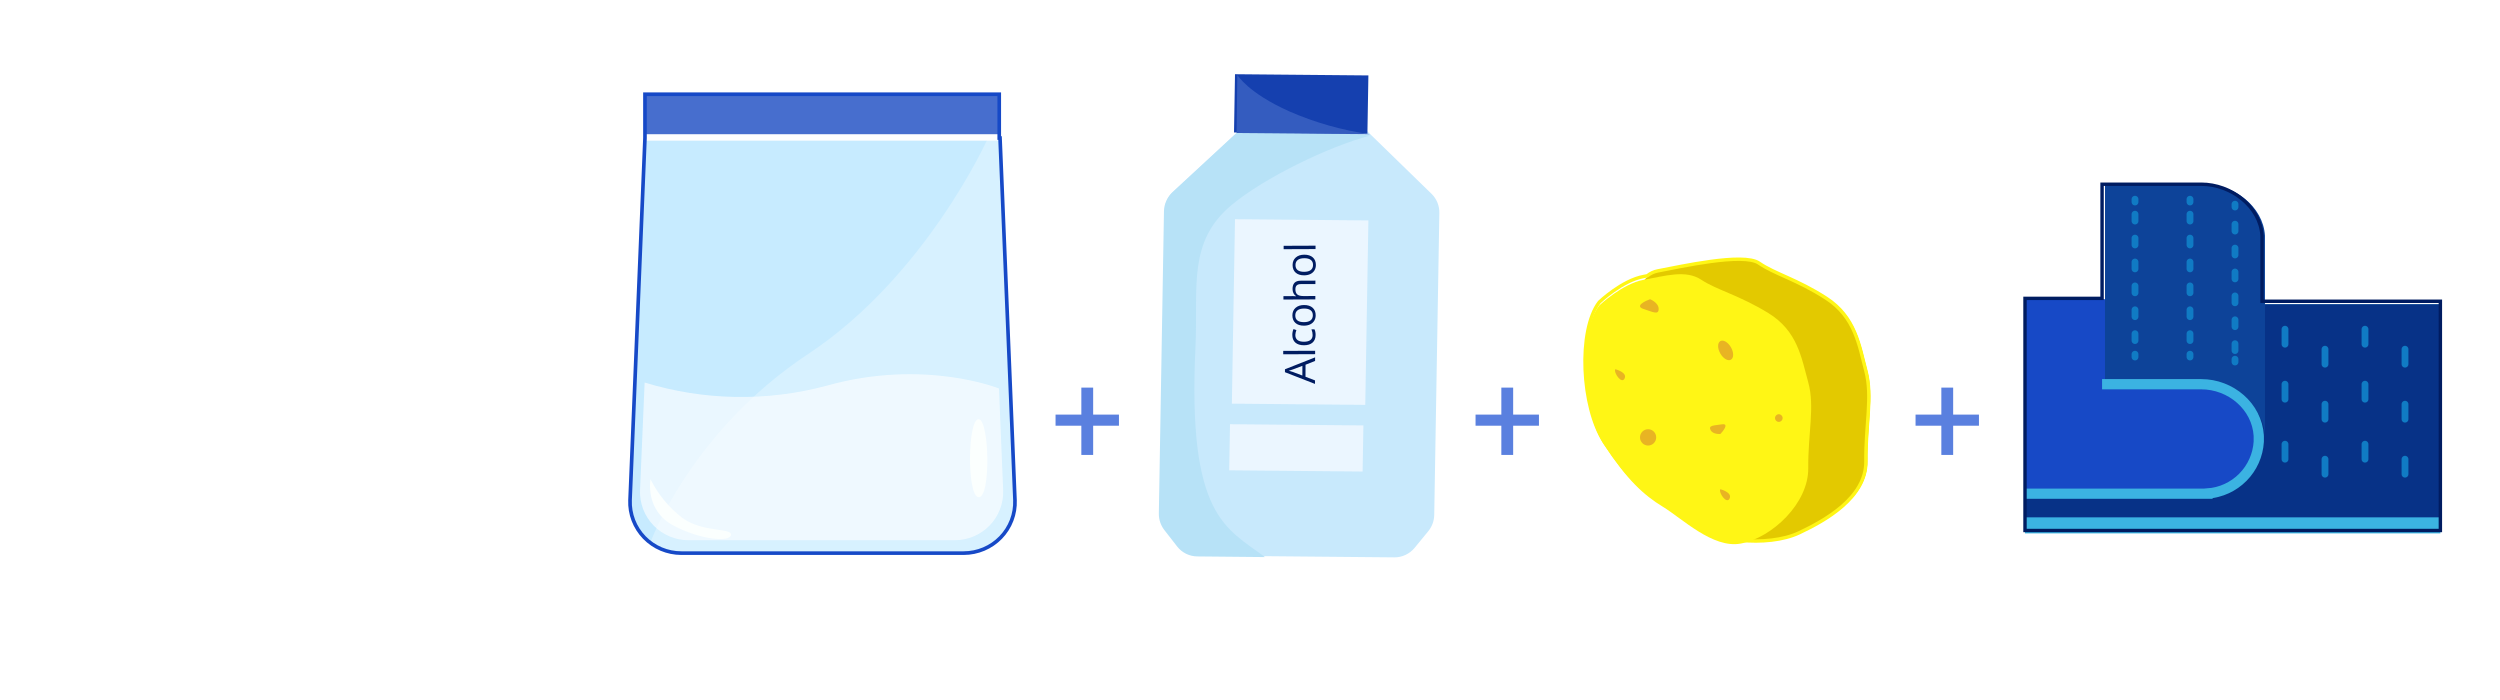 <svg width="500" height="140" viewBox="240 160 500 100" fill="none" xmlns="http://www.w3.org/2000/svg">
    <path d="M728.075 200.842H645V246.681H728.075V200.842Z" fill="#3BB3E2"/>
    <path d="M690 225.842V227.074C690.025 226.664 690.025 226.252 690 225.842V225.842Z" stroke="#0C3689" stroke-width="0.683" stroke-miterlimit="10"/>
    <path d="M728.075 200.842H645V243.469H728.075V200.842Z" fill="#073287"/>
    <path d="M681.501 216.926V199.842H645V238.815H681.501V238.776C684.174 238.586 686.687 237.433 688.572 235.529C690.458 233.626 691.588 231.103 691.753 228.428V227.173C691.422 221.708 686.893 217.504 681.501 216.926Z" fill="#1749C6"/>
    <path d="M680.826 176.842H661V216.734H680.826C686.756 216.734 692.641 221.168 692.994 227.036V187.144C692.641 181.276 686.784 176.842 680.826 176.842Z" fill="#0D4399"/>
    <path d="M645 238.741H681.501V238.702C684.174 238.513 686.687 237.359 688.572 235.456C690.458 233.553 691.588 231.029 691.753 228.355V227.099V227.144C691.394 221.276 686.148 216.842 680.24 216.842H660.414" stroke="#3BB3E2" stroke-width="2.048" stroke-miterlimit="10"/>
    <path d="M697 205.842V208.841" stroke="#107BC4" stroke-width="1.366" stroke-miterlimit="10" stroke-linecap="round"/>
    <path d="M697 216.842V219.835" stroke="#107BC4" stroke-width="1.366" stroke-miterlimit="10" stroke-linecap="round"/>
    <path d="M697 228.842V231.835" stroke="#107BC4" stroke-width="1.366" stroke-miterlimit="10" stroke-linecap="round"/>
    <path d="M705 209.842V212.835" stroke="#107BC4" stroke-width="1.366" stroke-miterlimit="10" stroke-linecap="round"/>
    <path d="M705 220.842V223.835" stroke="#107BC4" stroke-width="1.366" stroke-miterlimit="10" stroke-linecap="round"/>
    <path d="M705 231.842V234.835" stroke="#107BC4" stroke-width="1.366" stroke-miterlimit="10" stroke-linecap="round"/>
    <path d="M713 205.842V208.841" stroke="#107BC4" stroke-width="1.366" stroke-miterlimit="10" stroke-linecap="round"/>
    <path d="M713 216.842V219.835" stroke="#107BC4" stroke-width="1.366" stroke-miterlimit="10" stroke-linecap="round"/>
    <path d="M713 228.842V231.835" stroke="#107BC4" stroke-width="1.366" stroke-miterlimit="10" stroke-linecap="round"/>
    <path d="M721 209.842V212.835" stroke="#107BC4" stroke-width="1.366" stroke-miterlimit="10" stroke-linecap="round"/>
    <path d="M721 220.842V223.835" stroke="#107BC4" stroke-width="1.366" stroke-miterlimit="10" stroke-linecap="round"/>
    <path d="M721 231.842V234.835" stroke="#107BC4" stroke-width="1.366" stroke-miterlimit="10" stroke-linecap="round"/>
    <path d="M667 179.842V180.402" stroke="#107BC4" stroke-width="1.366" stroke-miterlimit="10" stroke-linecap="round"/>
    <path d="M667 182.842V208.962" stroke="#107BC4" stroke-width="1.366" stroke-miterlimit="10" stroke-linecap="round" stroke-dasharray="1.37 3.41"/>
    <path d="M667 210.842V211.402" stroke="#107BC4" stroke-width="1.366" stroke-miterlimit="10" stroke-linecap="round"/>
    <path d="M678 179.842V180.402" stroke="#107BC4" stroke-width="1.366" stroke-miterlimit="10" stroke-linecap="round"/>
    <path d="M678 182.842V208.962" stroke="#107BC4" stroke-width="1.366" stroke-miterlimit="10" stroke-linecap="round" stroke-dasharray="1.37 3.41"/>
    <path d="M678 210.842V211.402" stroke="#107BC4" stroke-width="1.366" stroke-miterlimit="10" stroke-linecap="round"/>
    <path d="M687 180.842V181.402" stroke="#107BC4" stroke-width="1.366" stroke-miterlimit="10" stroke-linecap="round"/>
    <path d="M687 184.842V210.934" stroke="#107BC4" stroke-width="1.366" stroke-miterlimit="10" stroke-linecap="round" stroke-dasharray="1.37 3.41"/>
    <path d="M687 211.842V212.402" stroke="#107BC4" stroke-width="1.366" stroke-miterlimit="10" stroke-linecap="round"/>
    <path d="M692.409 200.255V187.145C692.056 181.276 686.198 176.842 680.24 176.842H660.414V199.678H645V246.095H728.075V200.255H692.409Z" stroke="#001C61" stroke-width="0.683" stroke-miterlimit="10"/>
    <path d="M432.576 250.86H376.26C374.88 250.86 373.514 250.584 372.244 250.047C370.974 249.511 369.826 248.725 368.868 247.737C367.911 246.75 367.164 245.58 366.673 244.299C366.181 243.018 365.955 241.651 366.007 240.281L368.994 167.842H439.848L442.835 240.281C442.887 241.651 442.66 243.018 442.167 244.299C441.675 245.581 440.928 246.75 439.97 247.738C439.012 248.725 437.864 249.511 436.593 250.047C435.323 250.584 433.957 250.86 432.576 250.86Z" fill="#C7EBFF"/>
    <path opacity="0.8" d="M439.854 158.842H369V167.606H439.854V158.842Z" fill="#194AC2"/>
    <path d="M439.854 166.842H369V168.131H439.854V166.842Z" fill="#FEFEFE"/>
    <path opacity="0.7" d="M430.915 248.043H377.7C376.393 248.044 375.1 247.782 373.898 247.274C372.696 246.766 371.61 246.022 370.705 245.087C369.799 244.151 369.094 243.044 368.63 241.83C368.167 240.617 367.955 239.323 368.008 238.027L368.928 216.505C380.772 220.138 393.412 220.355 405.376 217.131C424.853 211.666 439.794 217.701 439.794 217.701L440.632 238.077C440.678 239.371 440.46 240.662 439.992 241.871C439.524 243.08 438.815 244.183 437.908 245.113C437.001 246.044 435.914 246.783 434.712 247.286C433.511 247.789 432.219 248.047 430.915 248.043Z" fill="#FAFDFF"/>
    <path opacity="0.3" d="M439.909 167.842H437.482C437.482 167.842 425.176 195.235 401.621 210.803C378.066 226.372 370 248.682 370 248.682C371.796 250.088 374.015 250.855 376.301 250.86H432.618C433.998 250.86 435.364 250.584 436.634 250.047C437.904 249.511 439.052 248.725 440.009 247.737C440.967 246.75 441.713 245.58 442.205 244.299C442.697 243.018 442.923 241.651 442.87 240.281L439.909 167.842Z" fill="#FAFDFF"/>
    <path d="M440.006 167.606H439.848V158.842H368.994V167.606L366.007 240.045C365.955 241.415 366.181 242.782 366.673 244.063C367.164 245.344 367.911 246.514 368.868 247.502C369.826 248.489 370.974 249.275 372.244 249.812C373.514 250.348 374.88 250.625 376.26 250.625H432.74C434.12 250.625 435.486 250.348 436.756 249.812C438.026 249.275 439.174 248.489 440.132 247.502C441.089 246.514 441.836 245.344 442.327 244.063C442.819 242.782 443.045 241.415 442.993 240.045L440.006 167.606Z" stroke="#1649C7" stroke-width="0.73" stroke-miterlimit="10"/>
    <path d="M370.097 235.842C370.097 235.842 368.931 242.052 374.684 245.106C380.179 248.017 386.027 248.462 386.197 246.984C386.367 245.507 380.633 246.596 376.455 243.573C373.777 241.504 371.603 238.861 370.097 235.842Z" fill="#FBFFFE"/>
    <path d="M435.711 223.842C433.519 223.842 433.342 239.197 435.711 239.441C438.207 239.704 437.898 223.842 435.711 223.842Z" fill="#FBFFFE"/>
    <path d="M566.497 201.447C562.177 207.378 568.126 220.157 572.703 227.419C577.279 234.681 578.081 243.748 581.905 246.201C585.729 248.653 594.937 249.017 600.089 246.59C605.242 244.163 613.542 239.576 613.467 232.294C613.392 225.012 614.815 219.343 613.467 214.22C612.119 209.098 611.352 203.429 605.503 199.651C599.653 195.874 595.177 194.777 592.08 192.622C588.982 190.468 576.161 193.371 571.841 194.18C567.52 194.989 566.497 201.447 566.497 201.447Z" fill="#E3C900"/>
    <path d="M559.862 201.083C555.542 206.726 556.303 222.12 560.865 229.043C565.426 235.966 568.779 239.05 572.578 241.356C576.377 243.662 582.563 249.741 588.116 248.719C594.492 247.541 601.714 240.588 601.649 233.66C601.584 226.732 602.997 221.346 601.649 216.466C600.301 211.586 599.529 206.211 593.68 202.62C587.83 199.03 583.354 198.003 580.252 195.95C577.149 193.897 573.084 195.181 568.779 195.95C564.473 196.719 559.862 201.083 559.862 201.083Z" fill="#FFF615"/>
    <path d="M570.014 199.842C569.217 200.11 566.836 201.197 568.691 201.789C570.545 202.381 571.733 203.063 571.733 201.789C571.733 200.514 570.014 199.842 570.014 199.842Z" fill="#E8B423"/>
    <path d="M584.081 226.794C584.582 226.288 585.936 224.619 584.352 224.867C582.768 225.115 581.64 225.049 582.106 225.995C582.572 226.94 584.081 226.794 584.081 226.794Z" fill="#E8B423"/>
    <path d="M563.064 213.842C562.653 214.459 564.323 216.937 564.919 215.698C565.516 214.459 563.064 213.842 563.064 213.842Z" fill="#E8B423"/>
    <path d="M584.064 237.842C583.653 238.464 585.323 240.942 585.919 239.703C586.516 238.464 584.064 237.842 584.064 237.842Z" fill="#E8B423"/>
    <path d="M586.189 211.936C586.776 211.594 586.777 210.485 586.19 209.46C585.603 208.434 584.651 207.88 584.064 208.222C583.476 208.564 583.476 209.673 584.063 210.699C584.65 211.725 585.602 212.279 586.189 211.936Z" fill="#E8B423"/>
    <path d="M595.762 224.379C596.183 224.379 596.524 224.035 596.524 223.611C596.524 223.186 596.183 222.842 595.762 222.842C595.341 222.842 595 223.186 595 223.611C595 224.035 595.341 224.379 595.762 224.379Z" fill="#E8B423"/>
    <path d="M569.619 229.109C570.513 229.109 571.238 228.378 571.238 227.475C571.238 226.573 570.513 225.842 569.619 225.842C568.725 225.842 568 226.573 568 227.475C568 228.378 568.725 229.109 569.619 229.109Z" fill="#E8B423"/>
    <path d="M613.187 214.2C611.834 209.072 611.072 203.409 605.223 199.631C599.374 195.854 594.898 194.777 591.8 192.622C588.702 190.468 575.881 193.371 571.561 194.18C570.788 194.326 570.063 194.663 569.451 195.161L568.779 195.287C564.438 196.056 559.862 200.42 559.862 200.42C555.542 206.064 556.303 221.457 560.865 228.38C565.426 235.303 568.779 238.388 572.578 240.694C576.377 242.999 582.563 249.078 588.116 248.056C592.126 248.471 596.687 248.056 599.805 246.57C604.967 244.142 613.257 239.556 613.182 232.274C613.107 224.992 614.536 219.323 613.187 214.2Z" stroke="#FFF615" stroke-width="0.683" stroke-miterlimit="10"/>
    <g opacity="0.4" filter="url(#filter0_dddddd)">
        <path d="M305.544 166.842L314.26 174.2L325.305 171.352L329.965 181.763L341.152 183.99L340.833 195.392L349.946 202.251L344.712 212.386L349.946 222.52L340.833 229.38L341.152 240.782L329.965 243.009L325.305 253.42L314.26 250.572L305.544 257.93L296.828 250.572L285.783 253.42L281.123 243.009L269.936 240.782L270.255 229.38L261.142 222.52L266.376 212.386L261.142 202.251L270.255 195.392L269.936 183.99L281.123 181.763L285.783 171.352L296.828 174.2L305.544 166.842Z" fill="#FFF615"/>
    </g>
    <g filter="url(#filter1_dddddd)">
        <path d="M302.544 165.842L311.26 173.2L322.305 170.352L326.965 180.763L338.152 182.99L337.833 194.392L346.946 201.251L341.712 211.386L346.946 221.52L337.833 228.38L338.152 239.782L326.965 242.009L322.305 252.42L311.26 249.572L302.544 256.93L293.828 249.572L282.783 252.42L278.123 242.009L266.936 239.782L267.255 228.38L258.142 221.52L263.376 211.386L258.142 201.251L267.255 194.392L266.936 182.99L278.123 180.763L282.783 170.352L293.828 173.2L302.544 165.842Z" fill="#FFF615"/>
    </g>
    <path d="M542.631 222.92H547.789V225.143H542.631V230.987H540.268V225.143H535.11V222.92H540.268V217.521H542.631V222.92Z" fill="#5A80DF"/>
    <path d="M458.631 222.92H463.789V225.143H458.631V230.987H456.268V225.143H451.11V222.92H456.268V217.521H458.631V222.92Z" fill="#5A80DF"/>
    <path d="M630.631 222.92H635.789V225.143H630.631V230.987H628.268V225.143H623.11V222.92H628.268V217.521H630.631V222.92Z" fill="#5A80DF"/>
    <path d="M526.312 178.769L512.457 165.285L488.979 165.041L474.641 178.302C474.119 178.786 473.699 179.37 473.408 180.02C473.117 180.671 472.961 181.373 472.948 182.084L471.924 242.547C471.909 243.738 472.294 244.895 473.016 245.833L475.576 249.123C476.052 249.735 476.659 250.23 477.352 250.574C478.045 250.917 478.806 251.1 479.581 251.109L518.853 251.474C519.628 251.482 520.396 251.314 521.101 250.983C521.806 250.653 522.43 250.168 522.926 249.564L525.64 246.259C526.398 245.339 526.824 244.188 526.846 242.998L527.87 182.586C527.884 181.874 527.753 181.169 527.485 180.512C527.217 179.856 526.818 179.263 526.312 178.769Z" fill="#C8E9FC"/>
    <path d="M479.446 251.284L492.999 251.417C485.24 245.605 477.483 243.351 479.091 209.478C479.653 197.572 477.406 188.365 486.4 180.931C492.877 175.575 505.6 169.341 514.016 167.119L488.823 165.206L474.486 178.467C473.964 178.95 473.544 179.535 473.253 180.185C472.962 180.836 472.805 181.538 472.793 182.249L471.769 242.712C471.754 243.903 472.139 245.06 472.861 245.998L475.421 249.288C475.898 249.904 476.508 250.403 477.205 250.748C477.901 251.094 478.667 251.277 479.446 251.284Z" fill="#B7E2F7"/>
    <path d="M513.679 155.086L487 154.842L486.802 166.487L513.481 166.731L513.679 155.086Z" fill="#1540AF"/>
    <path d="M513.68 184.086L487 183.842L486.374 220.73L513.053 220.974L513.68 184.086Z" fill="#EBF6FF"/>
    <path d="M512.68 225.086L486 224.842L485.843 234.062L512.523 234.306L512.68 225.086Z" fill="#EBF6FF"/>
    <path d="M514 166.842C508.424 166.059 502.986 164.519 497.833 162.263C489.612 158.588 487.466 154.997 487.466 154.997L487.319 166.603L514 166.842Z" fill="#345CBF"/>
    <path d="M503.018 212.193L501.108 212.947L501.099 215.35L503.003 216.08L503 216.786L496.989 214.44L496.992 213.853L503.021 211.471L503.018 212.193ZM500.48 213.167L498.62 213.871C498.384 213.962 498.095 214.057 497.753 214.154C498.016 214.213 498.304 214.298 498.618 214.408L500.472 215.106L500.48 213.167ZM503.026 210.153L503.024 210.833L496.643 210.859L496.646 210.178L503.026 210.153ZM503.121 206.997C503.118 207.647 502.917 208.153 502.516 208.512C502.113 208.869 501.545 209.049 500.812 209.052C500.06 209.055 499.48 208.877 499.072 208.518C498.663 208.156 498.46 207.64 498.463 206.97C498.463 206.754 498.488 206.538 498.535 206.322C498.582 206.106 498.638 205.936 498.701 205.813L499.278 206.02C499.218 206.17 499.168 206.335 499.129 206.512C499.087 206.69 499.066 206.848 499.065 206.984C499.062 207.897 499.642 208.352 500.807 208.347C501.359 208.345 501.783 208.232 502.079 208.01C502.376 207.784 502.524 207.453 502.526 207.016C502.528 206.641 502.449 206.257 502.289 205.864L502.892 205.862C503.046 206.162 503.123 206.54 503.121 206.997ZM500.811 201.005C501.544 201.002 502.116 201.184 502.527 201.551C502.936 201.919 503.139 202.428 503.136 203.078C503.135 203.48 503.039 203.837 502.849 204.15C502.659 204.462 502.388 204.704 502.034 204.875C501.681 205.046 501.268 205.132 500.795 205.134C500.062 205.137 499.493 204.956 499.087 204.591C498.679 204.227 498.476 203.719 498.478 203.068C498.481 202.44 498.692 201.94 499.112 201.569C499.531 201.196 500.098 201.007 500.811 201.005ZM500.798 204.429C501.372 204.426 501.81 204.31 502.111 204.079C502.413 203.848 502.565 203.51 502.567 203.064C502.568 202.619 502.421 202.282 502.124 202.053C501.824 201.822 501.385 201.708 500.809 201.71C500.237 201.712 499.803 201.83 499.507 202.064C499.208 202.295 499.058 202.636 499.056 203.087C499.055 203.532 499.199 203.868 499.491 204.094C499.783 204.319 500.218 204.431 500.798 204.429ZM503.079 196.807L500.172 196.818C499.806 196.82 499.532 196.904 499.351 197.072C499.17 197.239 499.079 197.501 499.077 197.856C499.075 198.329 499.202 198.674 499.458 198.892C499.715 199.107 500.135 199.213 500.72 199.211L503.07 199.201L503.067 199.882L496.686 199.908L496.689 199.227L498.621 199.219C498.853 199.218 499.046 199.229 499.199 199.25L499.199 199.209C498.983 199.076 498.815 198.886 498.693 198.641C498.568 198.393 498.506 198.11 498.507 197.793C498.51 197.243 498.642 196.831 498.906 196.557C499.167 196.28 499.581 196.14 500.15 196.138L503.082 196.126L503.079 196.807ZM500.852 190.937C501.584 190.934 502.156 191.116 502.568 191.484C502.976 191.851 503.179 192.36 503.177 193.011C503.175 193.413 503.079 193.77 502.889 194.082C502.699 194.395 502.428 194.637 502.075 194.807C501.721 194.978 501.308 195.065 500.835 195.067C500.102 195.07 499.533 194.889 499.127 194.524C498.719 194.159 498.516 193.652 498.518 193.001C498.521 192.372 498.732 191.872 499.152 191.502C499.571 191.128 500.138 190.94 500.852 190.937ZM500.838 194.361C501.412 194.359 501.85 194.242 502.151 194.012C502.453 193.781 502.605 193.443 502.607 192.997C502.608 192.551 502.461 192.214 502.164 191.986C501.864 191.755 501.426 191.64 500.849 191.643C500.277 191.645 499.844 191.763 499.547 191.996C499.248 192.227 499.098 192.568 499.096 193.019C499.095 193.465 499.24 193.8 499.531 194.026C499.823 194.252 500.258 194.364 500.838 194.361ZM503.11 189.134L503.107 189.815L496.727 189.84L496.729 189.16L503.11 189.134Z" fill="#001C61"/>
    <defs>
        <filter id="filter0_dddddd" x="3.015" y="1.901" width="605.059" height="607.343" filterUnits="userSpaceOnUse" color-interpolation-filters="sRGB">
            <feFlood flood-opacity="0" result="BackgroundImageFix"/>
            <feColorMatrix in="SourceAlpha" type="matrix" values="0 0 0 0 0 0 0 0 0 0 0 0 0 0 0 0 0 0 127 0"/>
            <feOffset dy="2.579"/>
            <feGaussianBlur stdDeviation="3.572"/>
            <feColorMatrix type="matrix" values="0 0 0 0 0.027 0 0 0 0 0.047 0 0 0 0 0.286 0 0 0 0.051 0"/>
            <feBlend mode="normal" in2="BackgroundImageFix" result="effect1_dropShadow"/>
            <feColorMatrix in="SourceAlpha" type="matrix" values="0 0 0 0 0 0 0 0 0 0 0 0 0 0 0 0 0 0 127 0"/>
            <feOffset dy="6.197"/>
            <feGaussianBlur stdDeviation="8.583"/>
            <feColorMatrix type="matrix" values="0 0 0 0 0.027 0 0 0 0 0.047 0 0 0 0 0.286 0 0 0 0.073 0"/>
            <feBlend mode="normal" in2="effect1_dropShadow" result="effect2_dropShadow"/>
            <feColorMatrix in="SourceAlpha" type="matrix" values="0 0 0 0 0 0 0 0 0 0 0 0 0 0 0 0 0 0 127 0"/>
            <feOffset dy="11.668"/>
            <feGaussianBlur stdDeviation="16.161"/>
            <feColorMatrix type="matrix" values="0 0 0 0 0.027 0 0 0 0 0.047 0 0 0 0 0.286 0 0 0 0.09 0"/>
            <feBlend mode="normal" in2="effect2_dropShadow" result="effect3_dropShadow"/>
            <feColorMatrix in="SourceAlpha" type="matrix" values="0 0 0 0 0 0 0 0 0 0 0 0 0 0 0 0 0 0 127 0"/>
            <feOffset dy="20.814"/>
            <feGaussianBlur stdDeviation="28.828"/>
            <feColorMatrix type="matrix" values="0 0 0 0 0.027 0 0 0 0 0.047 0 0 0 0 0.286 0 0 0 0.107 0"/>
            <feBlend mode="normal" in2="effect3_dropShadow" result="effect4_dropShadow"/>
            <feColorMatrix in="SourceAlpha" type="matrix" values="0 0 0 0 0 0 0 0 0 0 0 0 0 0 0 0 0 0 127 0"/>
            <feOffset dy="38.931"/>
            <feGaussianBlur stdDeviation="53.92"/>
            <feColorMatrix type="matrix" values="0 0 0 0 0.027 0 0 0 0 0.047 0 0 0 0 0.286 0 0 0 0.129 0"/>
            <feBlend mode="normal" in2="effect4_dropShadow" result="effect5_dropShadow"/>
            <feColorMatrix in="SourceAlpha" type="matrix" values="0 0 0 0 0 0 0 0 0 0 0 0 0 0 0 0 0 0 127 0"/>
            <feOffset dy="93.187"/>
            <feGaussianBlur stdDeviation="129.064"/>
            <feColorMatrix type="matrix" values="0 0 0 0 0.027 0 0 0 0 0.047 0 0 0 0 0.286 0 0 0 0.18 0"/>
            <feBlend mode="normal" in2="effect5_dropShadow" result="effect6_dropShadow"/>
            <feBlend mode="normal" in="SourceGraphic" in2="effect6_dropShadow" result="shape"/>
        </filter>
        <filter id="filter1_dddddd" x="0.015" y="0.901" width="605.059" height="607.343" filterUnits="userSpaceOnUse" color-interpolation-filters="sRGB">
            <feFlood flood-opacity="0" result="BackgroundImageFix"/>
            <feColorMatrix in="SourceAlpha" type="matrix" values="0 0 0 0 0 0 0 0 0 0 0 0 0 0 0 0 0 0 127 0"/>
            <feOffset dy="2.579"/>
            <feGaussianBlur stdDeviation="3.572"/>
            <feColorMatrix type="matrix" values="0 0 0 0 0.027 0 0 0 0 0.047 0 0 0 0 0.286 0 0 0 0.051 0"/>
            <feBlend mode="normal" in2="BackgroundImageFix" result="effect1_dropShadow"/>
            <feColorMatrix in="SourceAlpha" type="matrix" values="0 0 0 0 0 0 0 0 0 0 0 0 0 0 0 0 0 0 127 0"/>
            <feOffset dy="6.197"/>
            <feGaussianBlur stdDeviation="8.583"/>
            <feColorMatrix type="matrix" values="0 0 0 0 0.027 0 0 0 0 0.047 0 0 0 0 0.286 0 0 0 0.073 0"/>
            <feBlend mode="normal" in2="effect1_dropShadow" result="effect2_dropShadow"/>
            <feColorMatrix in="SourceAlpha" type="matrix" values="0 0 0 0 0 0 0 0 0 0 0 0 0 0 0 0 0 0 127 0"/>
            <feOffset dy="11.668"/>
            <feGaussianBlur stdDeviation="16.161"/>
            <feColorMatrix type="matrix" values="0 0 0 0 0.027 0 0 0 0 0.047 0 0 0 0 0.286 0 0 0 0.09 0"/>
            <feBlend mode="normal" in2="effect2_dropShadow" result="effect3_dropShadow"/>
            <feColorMatrix in="SourceAlpha" type="matrix" values="0 0 0 0 0 0 0 0 0 0 0 0 0 0 0 0 0 0 127 0"/>
            <feOffset dy="20.814"/>
            <feGaussianBlur stdDeviation="28.828"/>
            <feColorMatrix type="matrix" values="0 0 0 0 0.027 0 0 0 0 0.047 0 0 0 0 0.286 0 0 0 0.107 0"/>
            <feBlend mode="normal" in2="effect3_dropShadow" result="effect4_dropShadow"/>
            <feColorMatrix in="SourceAlpha" type="matrix" values="0 0 0 0 0 0 0 0 0 0 0 0 0 0 0 0 0 0 127 0"/>
            <feOffset dy="38.931"/>
            <feGaussianBlur stdDeviation="53.92"/>
            <feColorMatrix type="matrix" values="0 0 0 0 0.027 0 0 0 0 0.047 0 0 0 0 0.286 0 0 0 0.129 0"/>
            <feBlend mode="normal" in2="effect4_dropShadow" result="effect5_dropShadow"/>
            <feColorMatrix in="SourceAlpha" type="matrix" values="0 0 0 0 0 0 0 0 0 0 0 0 0 0 0 0 0 0 127 0"/>
            <feOffset dy="93.187"/>
            <feGaussianBlur stdDeviation="129.064"/>
            <feColorMatrix type="matrix" values="0 0 0 0 0.027 0 0 0 0 0.047 0 0 0 0 0.286 0 0 0 0.18 0"/>
            <feBlend mode="normal" in2="effect5_dropShadow" result="effect6_dropShadow"/>
            <feBlend mode="normal" in="SourceGraphic" in2="effect6_dropShadow" result="shape"/>
        </filter>
    </defs>
</svg>
